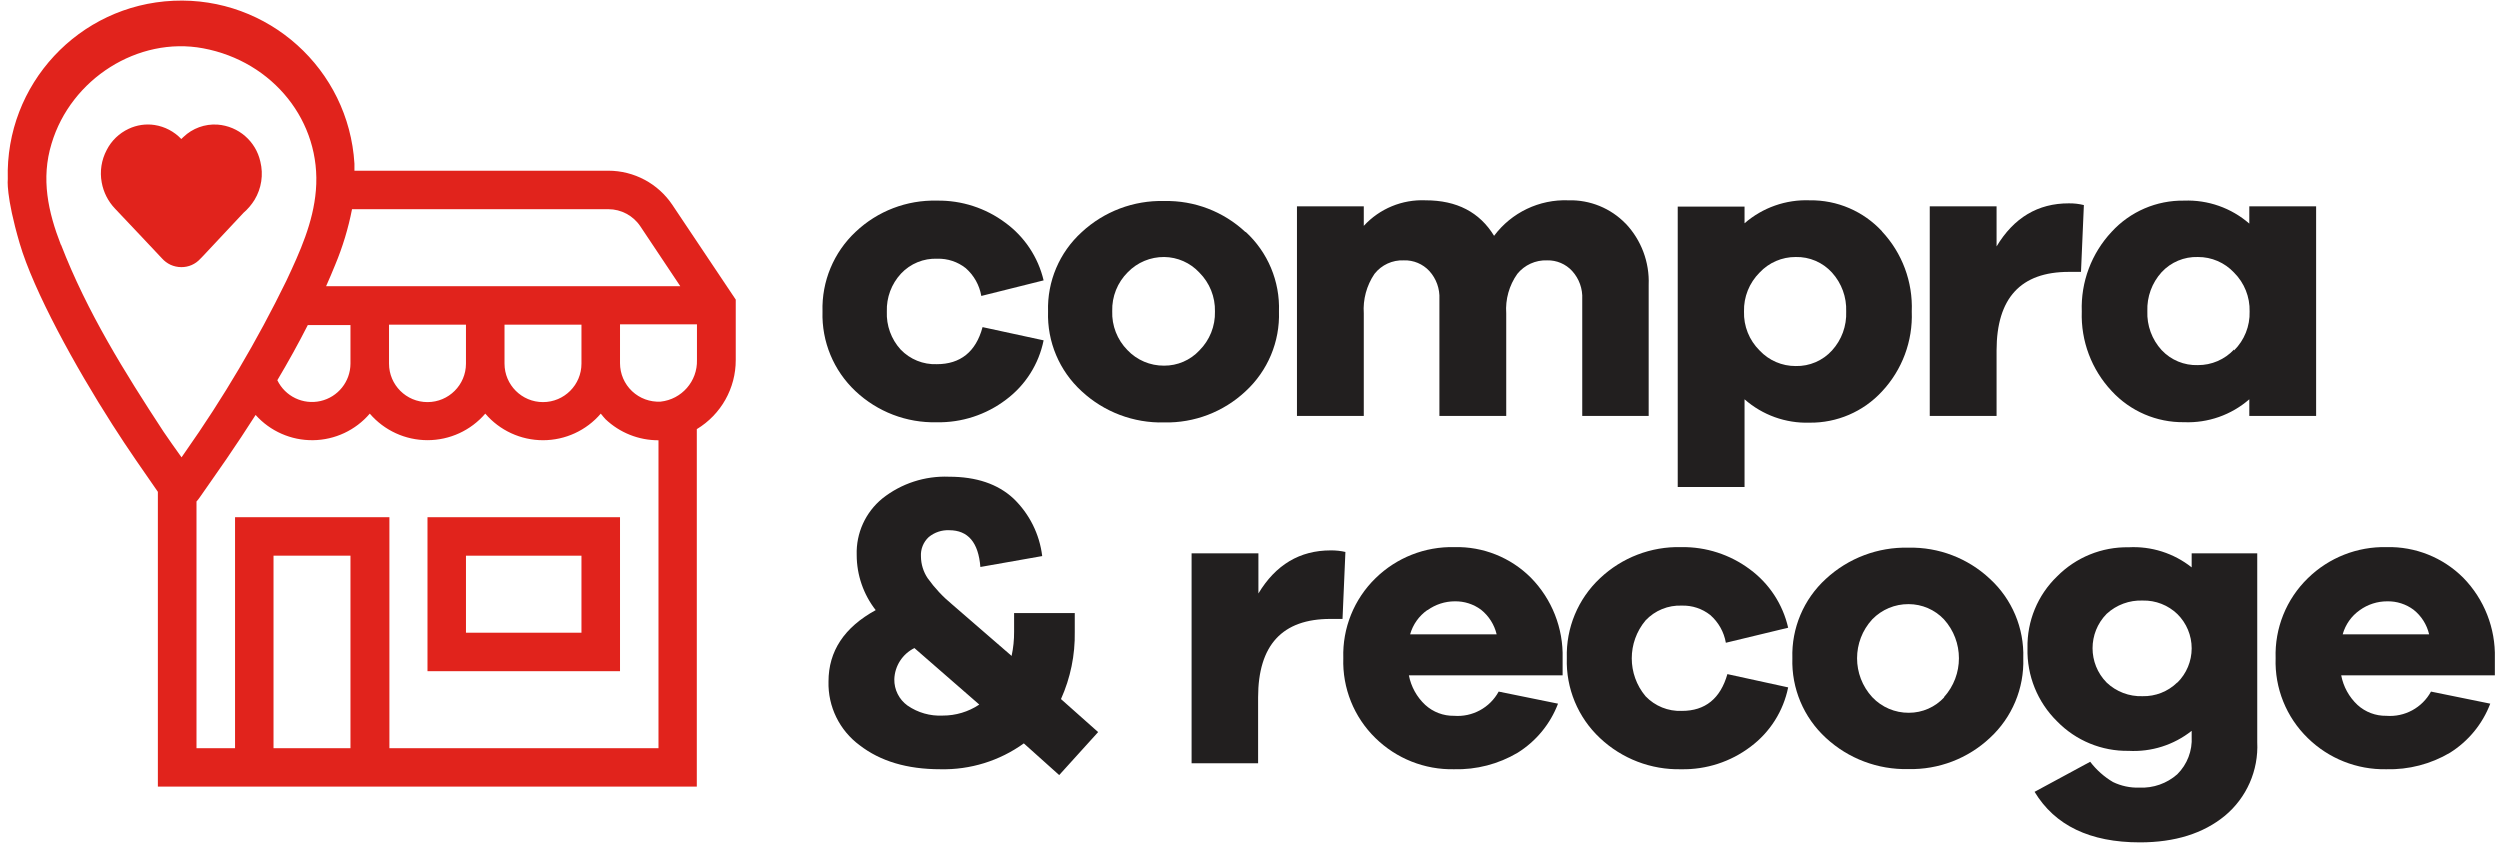 <?xml version="1.0" encoding="UTF-8"?>
<svg width="321px" height="109px" viewBox="0 0 321 109" version="1.1" xmlns="http://www.w3.org/2000/svg" xmlns:xlink="http://www.w3.org/1999/xlink">
    <!-- Generator: Sketch 64 (93537) - https://sketch.com -->
    <title>cyr</title>
    <desc>Created with Sketch.</desc>
    <g id="Compra-y-Recoge" stroke="none" stroke-width="1" fill="none" fill-rule="evenodd">
        <g id="HOME---Servicios---Compra-y-Recoge-V2---Desktop-HD" transform="translate(-834, -262)" fill-rule="nonzero">
            <g id="cyr" transform="translate(834, 262)">
                <path d="M86.34,26.32 C84.505,23.57 81.416,21.919 78.11,21.92 L45.51,21.92 C45.51,21.62 45.51,21.32 45.51,21.01 C44.775,8.864 34.431,-0.445 22.276,0.098 C10.12,0.642 0.648,10.837 1,23 C1,23 0.72,25.08 2.52,31.23 C4.32,37.38 9.7,47.13 14.42,54.5 C16.42,57.65 18.59,60.72 20.72,63.8 L20.72,63.8 L20.27,63.15 L20.27,101 L89.47,101 L89.47,55.1 C92.581,53.224 94.479,49.853 94.47,46.22 L94.47,38.47 L86.34,26.32 Z M45.2,26.86 L78.11,26.86 C79.762,26.86 81.304,27.686 82.22,29.06 L87.35,36.75 L41.87,36.75 C42.27,35.84 42.67,34.93 43.04,34 C44.001,31.7 44.725,29.307 45.2,26.86 M74.66,41.69 L74.66,46.69 C74.66,49.418 72.448,51.63 69.72,51.63 C66.992,51.63 64.78,49.418 64.78,46.69 L64.78,41.69 L74.66,41.69 Z M59.83,41.69 L59.83,46.69 C59.83,49.418 57.618,51.63 54.89,51.63 C52.162,51.63 49.95,49.418 49.95,46.69 L49.95,41.69 L59.83,41.69 Z M45,41.69 L45,46.69 C44.993,48.992 43.397,50.983 41.153,51.493 C38.908,52.002 36.609,50.893 35.61,48.82 C36.99,46.5 38.3,44.14 39.52,41.74 L45,41.74 L45,41.69 Z M40.63,39.44 C40.72,39.25 40.81,39.07 40.89,38.88 C40.81,39.07 40.72,39.25 40.63,39.44 M7.82,31.44 C6.18,27.22 5.24,22.95 6.62,18.44 C9.11,10.11 17.74,4.65 26.07,6.2 C35.07,7.87 41.3,15.64 40.56,24.44 C40.22,28.58 38.51,32.35 36.76,36.07 C33.018,43.737 28.671,51.094 23.76,58.07 L23.31,58.72 C22.43,57.47 21.69,56.47 21,55.43 C16,47.8 11.16,40.02 7.84,31.43 M45,96.07 L35.12,96.07 L35.12,71.35 L45,71.35 L45,96.07 Z M50,96.07 L50,66.41 L30.18,66.41 L30.18,96.07 L25.23,96.07 L25.23,64.39 C25.383,64.224 25.523,64.047 25.65,63.86 C26.79,62.21 27.96,60.57 29.09,58.92 C30.36,57.06 31.61,55.18 32.82,53.28 C34.694,55.372 37.38,56.554 40.189,56.521 C42.997,56.489 45.655,55.245 47.48,53.11 C49.336,55.273 52.044,56.518 54.895,56.518 C57.746,56.518 60.454,55.273 62.31,53.11 C64.164,55.277 66.873,56.524 69.725,56.524 C72.577,56.524 75.286,55.277 77.14,53.11 C77.34,53.34 77.52,53.6 77.74,53.82 C79.576,55.567 82.016,56.538 84.55,56.53 L84.55,56.53 L84.55,96.07 L50,96.07 Z M89.49,46.22 C89.568,48.949 87.534,51.279 84.82,51.57 C83.465,51.644 82.14,51.158 81.155,50.226 C80.169,49.293 79.611,47.997 79.61,46.64 L79.61,41.64 L89.49,41.64 L89.49,46.22 Z" id="Shape" fill="#E1231C"></path>
                <path d="M21.9,34 C22.334,34.195 22.804,34.297 23.28,34.3 L23.28,34.3 C24.204,34.309 25.088,33.924 25.71,33.24 L26.12,32.82 L31.26,27.33 C31.82,26.847 32.303,26.28 32.69,25.65 C33.573,24.182 33.84,22.424 33.43,20.76 C32.851,18.136 30.62,16.202 27.94,16 C26.313,15.888 24.715,16.469 23.54,17.6 L23.28,17.85 C22.367,16.887 21.161,16.254 19.85,16.05 C18.716,15.879 17.557,16.049 16.52,16.54 C15.302,17.106 14.309,18.063 13.7,19.26 C13.022,20.538 12.797,22.008 13.06,23.43 C13.289,24.693 13.884,25.861 14.77,26.79 L18.25,30.47 L20.78,33.16 C21.093,33.513 21.474,33.799 21.9,34" id="Path" fill="#E1231C"></path>
                <path d="M54.89,86.18 L79.61,86.18 L79.61,66.41 L54.89,66.41 L54.89,86.18 Z M59.83,71.35 L74.66,71.35 L74.66,81.24 L59.83,81.24 L59.83,71.35 Z" id="Shape" fill="#E1231C"></path>
                <path d="M126.15,42 L134,43.7 C133.384,46.748 131.664,49.462 129.17,51.32 C126.614,53.26 123.478,54.282 120.27,54.22 C116.402,54.311 112.655,52.874 109.84,50.22 C107.03,47.578 105.489,43.856 105.61,40 C105.492,36.133 107.044,32.403 109.87,29.76 C112.681,27.101 116.431,25.662 120.3,25.76 C123.468,25.708 126.564,26.711 129.1,28.61 C131.562,30.411 133.299,33.032 134,36 L126,38 C125.762,36.616 125.056,35.356 124,34.43 C122.963,33.61 121.671,33.182 120.35,33.22 C118.593,33.15 116.893,33.847 115.69,35.13 C114.465,36.45 113.811,38.2 113.87,40 C113.794,41.796 114.43,43.55 115.64,44.88 C116.852,46.146 118.549,46.831 120.3,46.76 C123.3,46.76 125.3,45.18 126.15,42.04" id="Path" fill="#221F1F"></path>
                <path d="M159.93,29.76 C162.79,32.381 164.358,36.123 164.22,40 C164.35,43.875 162.783,47.614 159.93,50.24 C157.104,52.889 153.353,54.326 149.48,54.24 C145.563,54.341 141.762,52.905 138.89,50.24 C136.021,47.623 134.442,43.881 134.57,40 C134.448,36.134 136.027,32.41 138.89,29.81 C141.762,27.145 145.563,25.709 149.48,25.81 C153.353,25.724 157.104,27.161 159.93,29.81 M154,45 C155.325,43.679 156.049,41.871 156,40 C156.046,38.13 155.323,36.322 154,35 C152.832,33.741 151.197,33.017 149.48,33 C147.722,32.985 146.035,33.69 144.81,34.95 C143.481,36.268 142.757,38.078 142.81,39.95 C142.745,41.814 143.45,43.622 144.76,44.95 C145.981,46.24 147.684,46.964 149.46,46.95 C151.179,46.963 152.826,46.256 154,45" id="Shape" fill="#221F1F"></path>
                <path d="M208.74,28.71 C210.741,30.826 211.805,33.66 211.69,36.57 L211.69,53.41 L203.16,53.41 L203.16,38.41 C203.227,37.083 202.763,35.784 201.87,34.8 C201.046,33.898 199.871,33.398 198.65,33.43 C197.171,33.374 195.751,34.019 194.82,35.17 C193.776,36.646 193.275,38.437 193.4,40.24 L193.4,53.41 L184.82,53.41 L184.82,38.41 C184.887,37.083 184.423,35.784 183.53,34.8 C182.69,33.891 181.497,33.391 180.26,33.43 C178.793,33.364 177.384,34.013 176.48,35.17 C175.472,36.66 174.989,38.445 175.11,40.24 L175.11,53.41 L166.53,53.41 L166.53,26.49 L175.11,26.49 L175.11,29 C177.142,26.788 180.049,25.587 183.05,25.72 C187.05,25.72 189.98,27.24 191.84,30.28 C194.08,27.282 197.651,25.577 201.39,25.72 C204.152,25.645 206.819,26.733 208.74,28.72" id="Path" fill="#221F1F"></path>
                <path d="M241.64,29.71 C244.244,32.488 245.624,36.195 245.47,40 C245.619,43.798 244.24,47.497 241.64,50.27 C239.247,52.861 235.867,54.315 232.34,54.27 C229.28,54.366 226.298,53.293 224,51.27 L224,62.53 L215.42,62.53 L215.42,26.53 L224,26.53 L224,28.67 C226.313,26.658 229.306,25.603 232.37,25.72 C235.898,25.67 239.28,27.124 241.67,29.72 M235.23,45 C236.471,43.638 237.125,41.841 237.05,40 C237.119,38.16 236.466,36.366 235.23,35 C234.041,33.688 232.34,32.957 230.57,33 C228.812,32.99 227.13,33.715 225.93,35 C224.606,36.322 223.883,38.13 223.93,40 C223.874,41.872 224.599,43.683 225.93,45 C227.131,46.284 228.812,47.009 230.57,47 C232.34,47.04 234.04,46.31 235.23,45" id="Shape" fill="#221F1F"></path>
                <path d="M267.57,26.33 L267.2,34.91 L265.64,34.91 C259.46,34.91 256.367,38.27 256.36,44.99 L256.36,53.41 L247.78,53.41 L247.78,26.49 L256.36,26.49 L256.36,31.64 C258.58,27.947 261.673,26.103 265.64,26.11 C266.29,26.101 266.939,26.175 267.57,26.33" id="Path" fill="#221F1F"></path>
                <path d="M297.39,53.41 L288.81,53.41 L288.81,51.27 C286.498,53.283 283.503,54.335 280.44,54.21 C276.913,54.258 273.531,52.804 271.14,50.21 C268.553,47.453 267.171,43.779 267.3,40 C267.164,36.211 268.546,32.525 271.14,29.76 C273.526,27.159 276.911,25.703 280.44,25.76 C283.504,25.643 286.497,26.698 288.81,28.71 L288.81,26.49 L297.39,26.49 L297.39,53.41 Z M286.85,45 C288.181,43.683 288.906,41.872 288.85,40 C288.9,38.129 288.176,36.32 286.85,35 C285.65,33.715 283.968,32.99 282.21,33 C280.448,32.945 278.748,33.656 277.55,34.95 C276.312,36.315 275.655,38.109 275.72,39.95 C275.648,41.793 276.305,43.589 277.55,44.95 C278.753,46.234 280.451,46.938 282.21,46.88 C283.968,46.889 285.649,46.164 286.85,44.88" id="Shape" fill="#221F1F"></path>
                <path d="M131.46,95.45 C128.341,97.698 124.573,98.863 120.73,98.77 C116.483,98.77 113.033,97.743 110.38,95.69 C107.791,93.78 106.297,90.726 106.38,87.51 C106.38,83.61 108.4,80.553 112.44,78.34 C110.862,76.317 110.003,73.826 110,71.26 C109.909,68.458 111.129,65.774 113.3,64 C115.727,62.075 118.765,61.085 121.86,61.21 C125.36,61.21 128.113,62.14 130.12,64 C132.171,65.965 133.479,68.58 133.82,71.4 L125.88,72.8 C125.633,69.653 124.3,68.08 121.88,68.08 C120.925,68.038 119.988,68.352 119.25,68.96 C118.557,69.6 118.19,70.519 118.25,71.46 C118.261,72.451 118.559,73.417 119.11,74.24 C120.011,75.5 121.074,76.636 122.27,77.62 L129.89,84.22 C130.111,83.198 130.218,82.155 130.21,81.11 L130.21,78.72 L138,78.72 L138,81.13 C138.052,84.102 137.448,87.049 136.23,89.76 L141,94 L136,99.52 L131.46,95.45 Z M125.72,90.45 L117.41,83.21 C115.88,83.967 114.889,85.504 114.83,87.21 C114.804,88.546 115.436,89.809 116.52,90.59 C117.846,91.509 119.439,91.962 121.05,91.88 C122.711,91.885 124.336,91.398 125.72,90.48" id="Shape" fill="#221F1F"></path>
                <path d="M172.75,70.88 L172.38,79.47 L170.82,79.47 C164.64,79.47 161.547,82.83 161.54,89.55 L161.54,98 L153,98 L153,71.05 L161.58,71.05 L161.58,76.2 C163.8,72.513 166.893,70.67 170.86,70.67 C171.509,70.662 172.157,70.733 172.79,70.88" id="Path" fill="#221F1F"></path>
                <path d="M200.64,86.71 L180.9,86.71 C181.18,88.167 181.915,89.498 183,90.51 C184.009,91.432 185.333,91.933 186.7,91.91 C189.056,92.092 191.299,90.874 192.43,88.8 L200.05,90.35 C199.058,92.959 197.238,95.172 194.87,96.65 C192.4,98.111 189.569,98.846 186.7,98.77 C182.936,98.848 179.299,97.406 176.61,94.77 C173.849,92.081 172.35,88.352 172.48,84.5 C172.358,80.655 173.856,76.936 176.61,74.25 C179.311,71.602 182.968,70.159 186.75,70.25 C190.419,70.159 193.964,71.576 196.56,74.17 C199.269,76.923 200.742,80.659 200.64,84.52 L200.64,86.71 Z M183.26,78.34 C182.191,79.093 181.413,80.191 181.06,81.45 L192.17,81.45 C191.873,80.204 191.17,79.092 190.17,78.29 C189.194,77.566 188.005,77.187 186.79,77.21 C185.537,77.213 184.317,77.608 183.3,78.34" id="Shape" fill="#221F1F"></path>
                <path d="M221.72,86.54 L229.6,88.26 C228.984,91.308 227.264,94.022 224.77,95.88 C222.213,97.817 219.077,98.835 215.87,98.77 C212.002,98.861 208.255,97.424 205.44,94.77 C202.607,92.12 201.055,88.377 201.18,84.5 C201.062,80.63 202.614,76.896 205.44,74.25 C208.251,71.59 212.001,70.151 215.87,70.25 C219.036,70.199 222.131,71.198 224.67,73.09 C227.163,74.919 228.913,77.585 229.6,80.6 L221.6,82.53 C221.36,81.15 220.654,79.893 219.6,78.97 C218.563,78.15 217.271,77.722 215.95,77.76 C214.194,77.687 212.494,78.38 211.29,79.66 C208.928,82.477 208.928,86.583 211.29,89.4 C212.502,90.666 214.199,91.351 215.95,91.28 C218.95,91.28 220.9,89.7 221.8,86.55" id="Path" fill="#221F1F"></path>
                <path d="M255.5,74.32 C258.347,76.929 259.913,80.65 259.79,84.51 C259.918,88.385 258.352,92.124 255.5,94.75 C252.674,97.399 248.923,98.836 245.05,98.75 C241.131,98.846 237.329,97.411 234.45,94.75 C231.589,92.128 230.015,88.388 230.14,84.51 C230.019,80.647 231.594,76.924 234.45,74.32 C237.329,71.659 241.131,70.224 245.05,70.32 C248.923,70.234 252.674,71.671 255.5,74.32 M249.6,89.52 C252.169,86.682 252.169,82.358 249.6,79.52 C248.421,78.277 246.783,77.572 245.07,77.57 C243.312,77.555 241.625,78.26 240.4,79.52 C237.797,82.345 237.797,86.695 240.4,89.52 C241.621,90.81 243.324,91.534 245.1,91.52 C246.831,91.523 248.482,90.797 249.65,89.52" id="Shape" fill="#221F1F"></path>
                <path d="M289.83,95.29 C290.008,98.922 288.467,102.427 285.67,104.75 C282.897,107.023 279.26,108.16 274.76,108.16 C268.36,108.16 263.853,105.997 261.24,101.67 L268.38,97.81 C269.177,98.856 270.169,99.739 271.3,100.41 C272.358,100.922 273.525,101.169 274.7,101.13 C276.48,101.211 278.223,100.598 279.56,99.42 C280.841,98.15 281.514,96.391 281.41,94.59 L281.41,93.84 C279.114,95.656 276.233,96.57 273.31,96.41 C269.864,96.464 266.547,95.097 264.14,92.63 C261.618,90.159 260.238,86.75 260.33,83.22 C260.256,79.749 261.637,76.406 264.14,74 C266.56,71.559 269.873,70.211 273.31,70.27 C276.234,70.113 279.115,71.03 281.41,72.85 L281.41,71.05 L289.83,71.05 L289.83,95.29 Z M279.58,87.64 C280.752,86.478 281.411,84.896 281.411,83.245 C281.411,81.594 280.752,80.012 279.58,78.85 C278.389,77.699 276.786,77.072 275.13,77.11 C273.418,77.043 271.749,77.658 270.49,78.82 C268.083,81.268 268.083,85.192 270.49,87.64 C271.73,88.818 273.391,89.448 275.1,89.39 C276.758,89.429 278.362,88.798 279.55,87.64" id="Shape" fill="#221F1F"></path>
                <path d="M320.34,86.71 L300.61,86.71 C300.887,88.166 301.619,89.497 302.7,90.51 C303.71,91.431 305.033,91.932 306.4,91.91 C308.759,92.096 311.007,90.878 312.14,88.8 L319.75,90.35 C318.758,92.957 316.943,95.169 314.58,96.65 C312.107,98.111 309.272,98.846 306.4,98.77 C302.639,98.845 299.006,97.403 296.32,94.77 C293.555,92.084 292.055,88.353 292.19,84.5 C292.063,80.654 293.562,76.933 296.32,74.25 C299.018,71.604 302.672,70.161 306.45,70.25 C310.121,70.161 313.669,71.578 316.27,74.17 C318.973,76.926 320.441,80.661 320.34,84.52 L320.34,86.71 Z M303,78.34 C301.928,79.09 301.15,80.189 300.8,81.45 L311.9,81.45 C311.611,80.2 310.905,79.086 309.9,78.29 C308.924,77.565 307.735,77.185 306.52,77.21 C305.257,77.207 304.025,77.602 303,78.34" id="Shape" fill="#221F1F"></path>
            </g>
        </g>
    </g>
</svg>